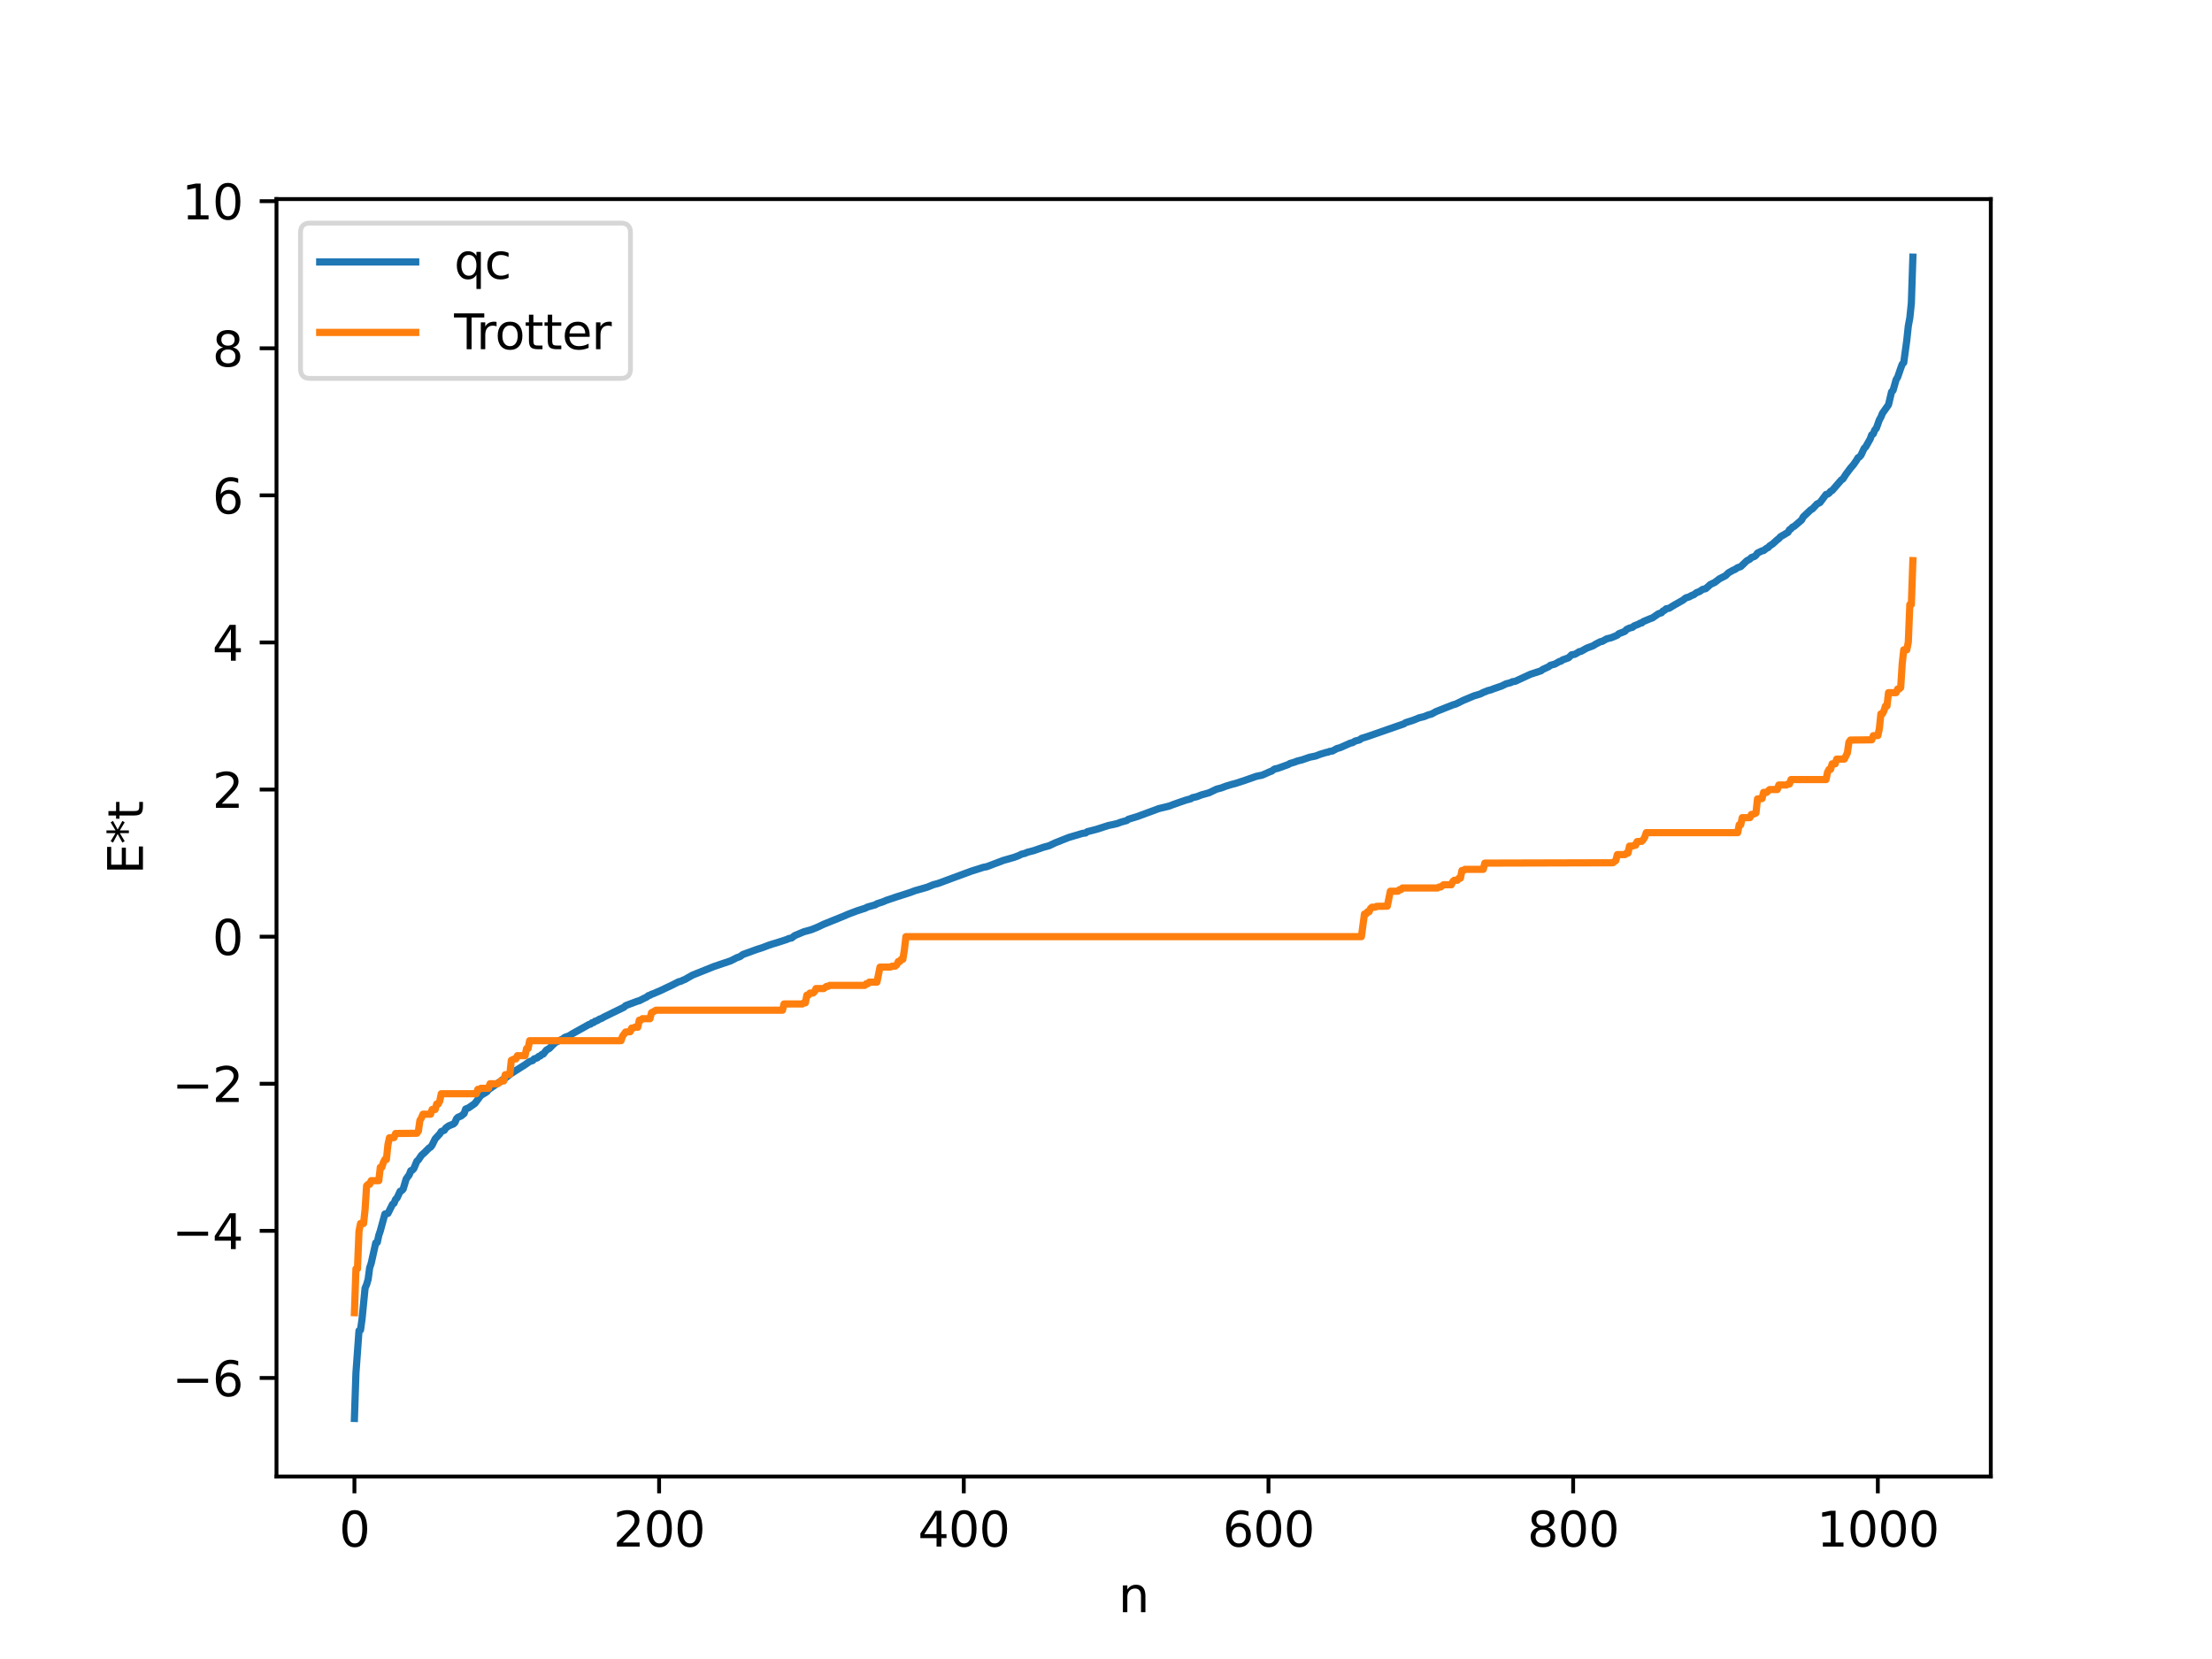 <?xml version="1.0" encoding="utf-8" standalone="no"?>
<!DOCTYPE svg PUBLIC "-//W3C//DTD SVG 1.1//EN"
  "http://www.w3.org/Graphics/SVG/1.1/DTD/svg11.dtd">
<svg xmlns:xlink="http://www.w3.org/1999/xlink" width="460.8pt" height="345.6pt" viewBox="0 0 460.8 345.6" xmlns="http://www.w3.org/2000/svg" version="1.1">
 <defs>
  <style type="text/css">*{stroke-linejoin: round; stroke-linecap: butt}</style>
 </defs>
 <g id="figure_1">
  <g id="patch_1">
   <path d="M 0 345.6 
L 460.8 345.6 
L 460.8 0 
L 0 0 
z
" style="fill: #ffffff"/>
  </g>
  <g id="axes_1">
   <g id="patch_2">
    <path d="M 57.6 307.584 
L 414.72 307.584 
L 414.72 41.472 
L 57.6 41.472 
z
" style="fill: #ffffff"/>
   </g>
   <g id="matplotlib.axis_1">
    <g id="xtick_1">
     <g id="line2d_1">
      <defs>
       <path id="m9df1620165" d="M 0 0 
L 0 3.5 
" style="stroke: #000000; stroke-width: 0.8"/>
      </defs>
      <g>
       <use xlink:href="#m9df1620165" x="73.833" y="307.584" style="stroke: #000000; stroke-width: 0.8"/>
      </g>
     </g>
     <g id="text_1">
      <!-- 0 -->
      <g transform="translate(70.651 322.182) scale(0.1 -0.1)">
       <defs>
        <path id="DejaVuSans-30" d="M 2034 4250 
Q 1547 4250 1301 3770 
Q 1056 3291 1056 2328 
Q 1056 1369 1301 889 
Q 1547 409 2034 409 
Q 2525 409 2770 889 
Q 3016 1369 3016 2328 
Q 3016 3291 2770 3770 
Q 2525 4250 2034 4250 
z
M 2034 4750 
Q 2819 4750 3233 4129 
Q 3647 3509 3647 2328 
Q 3647 1150 3233 529 
Q 2819 -91 2034 -91 
Q 1250 -91 836 529 
Q 422 1150 422 2328 
Q 422 3509 836 4129 
Q 1250 4750 2034 4750 
z
" transform="scale(0.016)"/>
       </defs>
       <use xlink:href="#DejaVuSans-30"/>
      </g>
     </g>
    </g>
    <g id="xtick_2">
     <g id="line2d_2">
      <g>
       <use xlink:href="#m9df1620165" x="137.304" y="307.584" style="stroke: #000000; stroke-width: 0.8"/>
      </g>
     </g>
     <g id="text_2">
      <!-- 200 -->
      <g transform="translate(127.76 322.182) scale(0.1 -0.1)">
       <defs>
        <path id="DejaVuSans-32" d="M 1228 531 
L 3431 531 
L 3431 0 
L 469 0 
L 469 531 
Q 828 903 1448 1529 
Q 2069 2156 2228 2338 
Q 2531 2678 2651 2914 
Q 2772 3150 2772 3378 
Q 2772 3750 2511 3984 
Q 2250 4219 1831 4219 
Q 1534 4219 1204 4116 
Q 875 4013 500 3803 
L 500 4441 
Q 881 4594 1212 4672 
Q 1544 4750 1819 4750 
Q 2544 4750 2975 4387 
Q 3406 4025 3406 3419 
Q 3406 3131 3298 2873 
Q 3191 2616 2906 2266 
Q 2828 2175 2409 1742 
Q 1991 1309 1228 531 
z
" transform="scale(0.016)"/>
       </defs>
       <use xlink:href="#DejaVuSans-32"/>
       <use xlink:href="#DejaVuSans-30" x="63.623"/>
       <use xlink:href="#DejaVuSans-30" x="127.246"/>
      </g>
     </g>
    </g>
    <g id="xtick_3">
     <g id="line2d_3">
      <g>
       <use xlink:href="#m9df1620165" x="200.775" y="307.584" style="stroke: #000000; stroke-width: 0.8"/>
      </g>
     </g>
     <g id="text_3">
      <!-- 400 -->
      <g transform="translate(191.231 322.182) scale(0.1 -0.1)">
       <defs>
        <path id="DejaVuSans-34" d="M 2419 4116 
L 825 1625 
L 2419 1625 
L 2419 4116 
z
M 2253 4666 
L 3047 4666 
L 3047 1625 
L 3713 1625 
L 3713 1100 
L 3047 1100 
L 3047 0 
L 2419 0 
L 2419 1100 
L 313 1100 
L 313 1709 
L 2253 4666 
z
" transform="scale(0.016)"/>
       </defs>
       <use xlink:href="#DejaVuSans-34"/>
       <use xlink:href="#DejaVuSans-30" x="63.623"/>
       <use xlink:href="#DejaVuSans-30" x="127.246"/>
      </g>
     </g>
    </g>
    <g id="xtick_4">
     <g id="line2d_4">
      <g>
       <use xlink:href="#m9df1620165" x="264.246" y="307.584" style="stroke: #000000; stroke-width: 0.8"/>
      </g>
     </g>
     <g id="text_4">
      <!-- 600 -->
      <g transform="translate(254.702 322.182) scale(0.1 -0.1)">
       <defs>
        <path id="DejaVuSans-36" d="M 2113 2584 
Q 1688 2584 1439 2293 
Q 1191 2003 1191 1497 
Q 1191 994 1439 701 
Q 1688 409 2113 409 
Q 2538 409 2786 701 
Q 3034 994 3034 1497 
Q 3034 2003 2786 2293 
Q 2538 2584 2113 2584 
z
M 3366 4563 
L 3366 3988 
Q 3128 4100 2886 4159 
Q 2644 4219 2406 4219 
Q 1781 4219 1451 3797 
Q 1122 3375 1075 2522 
Q 1259 2794 1537 2939 
Q 1816 3084 2150 3084 
Q 2853 3084 3261 2657 
Q 3669 2231 3669 1497 
Q 3669 778 3244 343 
Q 2819 -91 2113 -91 
Q 1303 -91 875 529 
Q 447 1150 447 2328 
Q 447 3434 972 4092 
Q 1497 4750 2381 4750 
Q 2619 4750 2861 4703 
Q 3103 4656 3366 4563 
z
" transform="scale(0.016)"/>
       </defs>
       <use xlink:href="#DejaVuSans-36"/>
       <use xlink:href="#DejaVuSans-30" x="63.623"/>
       <use xlink:href="#DejaVuSans-30" x="127.246"/>
      </g>
     </g>
    </g>
    <g id="xtick_5">
     <g id="line2d_5">
      <g>
       <use xlink:href="#m9df1620165" x="327.717" y="307.584" style="stroke: #000000; stroke-width: 0.8"/>
      </g>
     </g>
     <g id="text_5">
      <!-- 800 -->
      <g transform="translate(318.173 322.182) scale(0.1 -0.1)">
       <defs>
        <path id="DejaVuSans-38" d="M 2034 2216 
Q 1584 2216 1326 1975 
Q 1069 1734 1069 1313 
Q 1069 891 1326 650 
Q 1584 409 2034 409 
Q 2484 409 2743 651 
Q 3003 894 3003 1313 
Q 3003 1734 2745 1975 
Q 2488 2216 2034 2216 
z
M 1403 2484 
Q 997 2584 770 2862 
Q 544 3141 544 3541 
Q 544 4100 942 4425 
Q 1341 4750 2034 4750 
Q 2731 4750 3128 4425 
Q 3525 4100 3525 3541 
Q 3525 3141 3298 2862 
Q 3072 2584 2669 2484 
Q 3125 2378 3379 2068 
Q 3634 1759 3634 1313 
Q 3634 634 3220 271 
Q 2806 -91 2034 -91 
Q 1263 -91 848 271 
Q 434 634 434 1313 
Q 434 1759 690 2068 
Q 947 2378 1403 2484 
z
M 1172 3481 
Q 1172 3119 1398 2916 
Q 1625 2713 2034 2713 
Q 2441 2713 2670 2916 
Q 2900 3119 2900 3481 
Q 2900 3844 2670 4047 
Q 2441 4250 2034 4250 
Q 1625 4250 1398 4047 
Q 1172 3844 1172 3481 
z
" transform="scale(0.016)"/>
       </defs>
       <use xlink:href="#DejaVuSans-38"/>
       <use xlink:href="#DejaVuSans-30" x="63.623"/>
       <use xlink:href="#DejaVuSans-30" x="127.246"/>
      </g>
     </g>
    </g>
    <g id="xtick_6">
     <g id="line2d_6">
      <g>
       <use xlink:href="#m9df1620165" x="391.188" y="307.584" style="stroke: #000000; stroke-width: 0.8"/>
      </g>
     </g>
     <g id="text_6">
      <!-- 1000 -->
      <g transform="translate(378.463 322.182) scale(0.1 -0.1)">
       <defs>
        <path id="DejaVuSans-31" d="M 794 531 
L 1825 531 
L 1825 4091 
L 703 3866 
L 703 4441 
L 1819 4666 
L 2450 4666 
L 2450 531 
L 3481 531 
L 3481 0 
L 794 0 
L 794 531 
z
" transform="scale(0.016)"/>
       </defs>
       <use xlink:href="#DejaVuSans-31"/>
       <use xlink:href="#DejaVuSans-30" x="63.623"/>
       <use xlink:href="#DejaVuSans-30" x="127.246"/>
       <use xlink:href="#DejaVuSans-30" x="190.869"/>
      </g>
     </g>
    </g>
    <g id="text_7">
     <!-- n -->
     <g transform="translate(232.991 335.861) scale(0.1 -0.1)">
      <defs>
       <path id="DejaVuSans-6e" d="M 3513 2113 
L 3513 0 
L 2938 0 
L 2938 2094 
Q 2938 2591 2744 2837 
Q 2550 3084 2163 3084 
Q 1697 3084 1428 2787 
Q 1159 2491 1159 1978 
L 1159 0 
L 581 0 
L 581 3500 
L 1159 3500 
L 1159 2956 
Q 1366 3272 1645 3428 
Q 1925 3584 2291 3584 
Q 2894 3584 3203 3211 
Q 3513 2838 3513 2113 
z
" transform="scale(0.016)"/>
      </defs>
      <use xlink:href="#DejaVuSans-6e"/>
     </g>
    </g>
   </g>
   <g id="matplotlib.axis_2">
    <g id="ytick_1">
     <g id="line2d_7">
      <defs>
       <path id="m3eb08e0cac" d="M 0 0 
L -3.5 0 
" style="stroke: #000000; stroke-width: 0.8"/>
      </defs>
      <g>
       <use xlink:href="#m3eb08e0cac" x="57.6" y="287.054" style="stroke: #000000; stroke-width: 0.8"/>
      </g>
     </g>
     <g id="text_8">
      <!-- −6 -->
      <g transform="translate(35.858 290.854) scale(0.1 -0.1)">
       <defs>
        <path id="DejaVuSans-2212" d="M 678 2272 
L 4684 2272 
L 4684 1741 
L 678 1741 
L 678 2272 
z
" transform="scale(0.016)"/>
       </defs>
       <use xlink:href="#DejaVuSans-2212"/>
       <use xlink:href="#DejaVuSans-36" x="83.789"/>
      </g>
     </g>
    </g>
    <g id="ytick_2">
     <g id="line2d_8">
      <g>
       <use xlink:href="#m3eb08e0cac" x="57.6" y="256.411" style="stroke: #000000; stroke-width: 0.8"/>
      </g>
     </g>
     <g id="text_9">
      <!-- −4 -->
      <g transform="translate(35.858 260.21) scale(0.1 -0.1)">
       <use xlink:href="#DejaVuSans-2212"/>
       <use xlink:href="#DejaVuSans-34" x="83.789"/>
      </g>
     </g>
    </g>
    <g id="ytick_3">
     <g id="line2d_9">
      <g>
       <use xlink:href="#m3eb08e0cac" x="57.6" y="225.767" style="stroke: #000000; stroke-width: 0.8"/>
      </g>
     </g>
     <g id="text_10">
      <!-- −2 -->
      <g transform="translate(35.858 229.566) scale(0.1 -0.1)">
       <use xlink:href="#DejaVuSans-2212"/>
       <use xlink:href="#DejaVuSans-32" x="83.789"/>
      </g>
     </g>
    </g>
    <g id="ytick_4">
     <g id="line2d_10">
      <g>
       <use xlink:href="#m3eb08e0cac" x="57.6" y="195.123" style="stroke: #000000; stroke-width: 0.8"/>
      </g>
     </g>
     <g id="text_11">
      <!-- 0 -->
      <g transform="translate(44.237 198.922) scale(0.1 -0.1)">
       <use xlink:href="#DejaVuSans-30"/>
      </g>
     </g>
    </g>
    <g id="ytick_5">
     <g id="line2d_11">
      <g>
       <use xlink:href="#m3eb08e0cac" x="57.6" y="164.48" style="stroke: #000000; stroke-width: 0.8"/>
      </g>
     </g>
     <g id="text_12">
      <!-- 2 -->
      <g transform="translate(44.237 168.279) scale(0.1 -0.1)">
       <use xlink:href="#DejaVuSans-32"/>
      </g>
     </g>
    </g>
    <g id="ytick_6">
     <g id="line2d_12">
      <g>
       <use xlink:href="#m3eb08e0cac" x="57.6" y="133.836" style="stroke: #000000; stroke-width: 0.8"/>
      </g>
     </g>
     <g id="text_13">
      <!-- 4 -->
      <g transform="translate(44.237 137.635) scale(0.1 -0.1)">
       <use xlink:href="#DejaVuSans-34"/>
      </g>
     </g>
    </g>
    <g id="ytick_7">
     <g id="line2d_13">
      <g>
       <use xlink:href="#m3eb08e0cac" x="57.6" y="103.192" style="stroke: #000000; stroke-width: 0.8"/>
      </g>
     </g>
     <g id="text_14">
      <!-- 6 -->
      <g transform="translate(44.237 106.991) scale(0.1 -0.1)">
       <use xlink:href="#DejaVuSans-36"/>
      </g>
     </g>
    </g>
    <g id="ytick_8">
     <g id="line2d_14">
      <g>
       <use xlink:href="#m3eb08e0cac" x="57.6" y="72.549" style="stroke: #000000; stroke-width: 0.8"/>
      </g>
     </g>
     <g id="text_15">
      <!-- 8 -->
      <g transform="translate(44.237 76.348) scale(0.1 -0.1)">
       <use xlink:href="#DejaVuSans-38"/>
      </g>
     </g>
    </g>
    <g id="ytick_9">
     <g id="line2d_15">
      <g>
       <use xlink:href="#m3eb08e0cac" x="57.6" y="41.905" style="stroke: #000000; stroke-width: 0.8"/>
      </g>
     </g>
     <g id="text_16">
      <!-- 10 -->
      <g transform="translate(37.875 45.704) scale(0.1 -0.1)">
       <use xlink:href="#DejaVuSans-31"/>
       <use xlink:href="#DejaVuSans-30" x="63.623"/>
      </g>
     </g>
    </g>
    <g id="text_17">
     <!-- E*t -->
     <g transform="translate(29.778 182.148) rotate(-90) scale(0.1 -0.1)">
      <defs>
       <path id="DejaVuSans-45" d="M 628 4666 
L 3578 4666 
L 3578 4134 
L 1259 4134 
L 1259 2753 
L 3481 2753 
L 3481 2222 
L 1259 2222 
L 1259 531 
L 3634 531 
L 3634 0 
L 628 0 
L 628 4666 
z
" transform="scale(0.016)"/>
       <path id="DejaVuSans-2a" d="M 3009 3897 
L 1888 3291 
L 3009 2681 
L 2828 2375 
L 1778 3009 
L 1778 1831 
L 1422 1831 
L 1422 3009 
L 372 2375 
L 191 2681 
L 1313 3291 
L 191 3897 
L 372 4206 
L 1422 3572 
L 1422 4750 
L 1778 4750 
L 1778 3572 
L 2828 4206 
L 3009 3897 
z
" transform="scale(0.016)"/>
       <path id="DejaVuSans-74" d="M 1172 4494 
L 1172 3500 
L 2356 3500 
L 2356 3053 
L 1172 3053 
L 1172 1153 
Q 1172 725 1289 603 
Q 1406 481 1766 481 
L 2356 481 
L 2356 0 
L 1766 0 
Q 1100 0 847 248 
Q 594 497 594 1153 
L 594 3053 
L 172 3053 
L 172 3500 
L 594 3500 
L 594 4494 
L 1172 4494 
z
" transform="scale(0.016)"/>
      </defs>
      <use xlink:href="#DejaVuSans-45"/>
      <use xlink:href="#DejaVuSans-2a" x="63.184"/>
      <use xlink:href="#DejaVuSans-74" x="113.184"/>
     </g>
    </g>
   </g>
   <g id="line2d_16">
    <path d="M 73.833 295.488 
L 74.15 286.029 
L 74.785 277.211 
L 75.102 277.068 
L 75.42 274.774 
L 76.054 268.331 
L 76.372 267.59 
L 76.689 266.518 
L 77.006 264.112 
L 77.324 263.181 
L 78.276 258.903 
L 78.593 258.813 
L 78.91 257.343 
L 79.228 256.406 
L 80.18 252.903 
L 80.815 252.778 
L 81.767 250.871 
L 82.084 250.658 
L 82.401 249.852 
L 82.719 249.546 
L 83.353 248.172 
L 83.671 248.04 
L 83.988 247.695 
L 84.623 245.575 
L 85.258 244.724 
L 85.575 243.88 
L 85.892 243.775 
L 86.21 243.424 
L 86.844 241.902 
L 87.162 241.621 
L 87.796 240.669 
L 88.431 240.106 
L 89.383 239.146 
L 89.7 238.971 
L 90.018 238.546 
L 90.653 237.247 
L 91.605 236.213 
L 91.922 235.716 
L 92.557 235.458 
L 92.874 234.971 
L 93.509 234.526 
L 94.461 234.147 
L 94.778 233.834 
L 95.096 233.052 
L 95.413 232.742 
L 96.048 232.487 
L 96.682 231.967 
L 97 231.036 
L 97.634 230.773 
L 98.586 230.112 
L 98.904 229.893 
L 100.173 228.193 
L 100.808 227.81 
L 101.443 227.417 
L 101.76 226.983 
L 103.981 225.451 
L 104.299 225.324 
L 104.616 224.948 
L 104.934 224.823 
L 106.52 223.611 
L 109.377 221.799 
L 110.329 221.136 
L 110.963 220.939 
L 111.281 220.582 
L 111.915 220.377 
L 112.233 220.064 
L 112.55 219.981 
L 112.867 219.664 
L 113.185 219.571 
L 113.82 218.753 
L 114.454 218.403 
L 115.089 217.736 
L 115.724 217.151 
L 117.31 216.388 
L 117.628 216.11 
L 118.58 215.773 
L 119.215 215.356 
L 121.119 214.299 
L 122.705 213.41 
L 123.023 213.343 
L 123.34 213.053 
L 123.658 213.012 
L 123.975 212.731 
L 124.292 212.669 
L 124.927 212.284 
L 125.244 212.193 
L 125.879 211.831 
L 130.005 209.814 
L 130.322 209.491 
L 132.861 208.539 
L 133.178 208.473 
L 134.13 207.982 
L 134.765 207.676 
L 135.082 207.402 
L 135.4 207.337 
L 135.717 207.113 
L 136.034 207.033 
L 136.669 206.752 
L 137.621 206.348 
L 139.208 205.59 
L 139.843 205.294 
L 141.429 204.492 
L 141.747 204.45 
L 142.381 204.151 
L 142.699 204.034 
L 143.334 203.658 
L 144.286 203.125 
L 148.729 201.341 
L 152.22 200.16 
L 153.489 199.508 
L 154.124 199.293 
L 154.758 198.84 
L 157.615 197.8 
L 158.249 197.597 
L 158.884 197.392 
L 160.153 196.903 
L 161.105 196.594 
L 161.74 196.414 
L 163.962 195.692 
L 164.279 195.525 
L 164.914 195.398 
L 165.548 194.904 
L 167.453 194.104 
L 169.039 193.665 
L 170.309 193.144 
L 171.578 192.541 
L 175.704 190.874 
L 176.656 190.457 
L 178.56 189.735 
L 179.195 189.533 
L 179.829 189.324 
L 180.147 189.235 
L 180.781 188.928 
L 182.368 188.483 
L 182.686 188.266 
L 183.955 187.854 
L 184.59 187.57 
L 186.811 186.821 
L 189.35 186.01 
L 190.62 185.543 
L 193.158 184.819 
L 194.428 184.298 
L 195.38 184.047 
L 202.362 181.468 
L 204.9 180.666 
L 205.535 180.552 
L 209.026 179.237 
L 211.248 178.6 
L 212.2 178.245 
L 212.834 177.928 
L 213.469 177.781 
L 214.104 177.52 
L 215.373 177.194 
L 217.277 176.529 
L 218.547 176.182 
L 219.816 175.58 
L 222.672 174.447 
L 225.529 173.602 
L 226.163 173.52 
L 226.481 173.263 
L 228.385 172.774 
L 230.924 171.958 
L 231.876 171.766 
L 232.828 171.532 
L 233.462 171.282 
L 234.097 171.102 
L 234.732 170.931 
L 235.049 170.67 
L 236.953 170.091 
L 241.396 168.448 
L 243.618 167.906 
L 244.253 167.652 
L 245.522 167.198 
L 247.109 166.657 
L 248.061 166.408 
L 248.378 166.181 
L 249.33 165.964 
L 250.282 165.592 
L 251.869 165.148 
L 253.456 164.39 
L 254.408 164.146 
L 255.36 163.779 
L 256.629 163.391 
L 257.264 163.237 
L 259.168 162.621 
L 261.707 161.728 
L 262.977 161.46 
L 264.563 160.753 
L 264.881 160.658 
L 265.515 160.197 
L 266.15 160.068 
L 266.785 159.842 
L 268.372 159.267 
L 268.689 159.061 
L 269.641 158.779 
L 270.276 158.532 
L 271.228 158.298 
L 272.815 157.746 
L 274.084 157.488 
L 275.036 157.119 
L 276.305 156.732 
L 276.623 156.703 
L 276.94 156.541 
L 277.575 156.446 
L 278.527 155.925 
L 279.162 155.758 
L 281.383 154.772 
L 281.7 154.737 
L 282.335 154.36 
L 282.97 154.203 
L 283.287 154.096 
L 283.605 153.826 
L 284.874 153.431 
L 292.491 150.775 
L 292.808 150.542 
L 294.395 150.043 
L 295.664 149.524 
L 296.616 149.3 
L 297.568 148.918 
L 298.203 148.753 
L 299.155 148.232 
L 302.646 146.843 
L 303.281 146.66 
L 304.867 145.883 
L 307.089 144.951 
L 308.358 144.572 
L 308.993 144.25 
L 309.945 143.869 
L 310.58 143.713 
L 311.215 143.46 
L 312.801 142.914 
L 313.753 142.448 
L 314.705 142.21 
L 315.023 142.022 
L 315.658 141.922 
L 317.879 140.896 
L 318.831 140.459 
L 321.053 139.729 
L 321.37 139.465 
L 322.322 139.028 
L 322.639 138.878 
L 322.957 138.6 
L 323.909 138.34 
L 324.861 137.803 
L 325.178 137.736 
L 325.496 137.481 
L 326.765 137.026 
L 327.4 136.402 
L 328.034 136.316 
L 328.669 135.959 
L 328.986 135.743 
L 329.304 135.717 
L 330.573 135.009 
L 331.843 134.539 
L 332.477 134.144 
L 333.429 133.658 
L 333.747 133.625 
L 334.699 133.084 
L 335.651 132.853 
L 336.92 132.319 
L 337.238 132.004 
L 337.872 131.776 
L 338.507 131.512 
L 338.824 131.136 
L 339.459 130.837 
L 340.094 130.674 
L 340.411 130.387 
L 341.363 130.014 
L 341.681 129.813 
L 341.998 129.776 
L 342.315 129.488 
L 343.267 129.089 
L 343.902 128.83 
L 344.22 128.729 
L 345.489 127.854 
L 346.124 127.646 
L 346.441 127.278 
L 346.758 127.149 
L 347.076 126.827 
L 347.71 126.708 
L 348.662 126.117 
L 350.567 125.037 
L 351.201 124.539 
L 351.836 124.365 
L 352.471 124.011 
L 352.788 123.926 
L 353.423 123.457 
L 354.058 123.22 
L 354.692 122.776 
L 355.327 122.631 
L 355.962 122.067 
L 356.279 121.77 
L 357.231 121.314 
L 358.183 120.583 
L 359.453 119.932 
L 360.087 119.32 
L 361.039 118.785 
L 361.357 118.664 
L 361.991 118.252 
L 362.626 118.036 
L 363.896 116.819 
L 364.53 116.484 
L 364.848 116.149 
L 365.482 115.927 
L 365.8 115.672 
L 366.117 115.216 
L 367.069 114.75 
L 367.386 114.698 
L 368.021 114.202 
L 368.339 114.07 
L 368.656 113.717 
L 369.291 113.302 
L 370.243 112.433 
L 370.56 112.216 
L 370.877 111.831 
L 372.464 110.897 
L 372.781 110.354 
L 373.099 110.159 
L 373.416 109.802 
L 373.734 109.67 
L 375.32 108.31 
L 375.638 107.688 
L 377.224 106.19 
L 377.542 106.034 
L 378.494 105.006 
L 379.129 104.696 
L 380.398 103.007 
L 380.715 102.938 
L 381.033 102.729 
L 381.35 102.341 
L 381.667 102.193 
L 383.572 99.986 
L 383.889 99.802 
L 384.524 98.822 
L 385.476 97.538 
L 386.11 96.806 
L 386.745 95.89 
L 387.062 95.346 
L 387.38 95.172 
L 387.697 94.783 
L 388.332 93.409 
L 388.649 93.112 
L 389.601 91.426 
L 389.919 90.557 
L 390.236 90.387 
L 390.553 89.561 
L 390.871 89.233 
L 391.505 87.462 
L 391.823 86.908 
L 392.14 86.113 
L 393.41 84.323 
L 394.044 81.641 
L 394.362 81.326 
L 394.996 79.085 
L 395.314 78.58 
L 395.948 76.725 
L 396.266 75.866 
L 396.583 75.538 
L 397.218 70.876 
L 397.535 67.918 
L 397.853 66.212 
L 398.17 63.151 
L 398.487 53.568 
L 398.487 53.568 
" clip-path="url(#pc676e765bc)" style="fill: none; stroke: #1f77b4; stroke-width: 1.5; stroke-linecap: square"/>
   </g>
   <g id="line2d_17">
    <path d="M 73.833 273.455 
L 74.15 264.314 
L 74.467 264.314 
L 74.785 256.501 
L 75.102 254.878 
L 75.737 254.878 
L 76.054 251.955 
L 76.372 247.02 
L 76.689 246.717 
L 77.006 246.717 
L 77.324 245.953 
L 78.91 245.953 
L 79.228 243.169 
L 79.545 243.169 
L 79.862 242.161 
L 80.18 241.539 
L 80.497 241.539 
L 80.815 238.46 
L 81.132 237.011 
L 82.084 236.986 
L 82.401 236.128 
L 86.844 236.079 
L 87.162 235.61 
L 87.479 233.379 
L 87.796 232.886 
L 88.114 232.113 
L 89.7 232.113 
L 90.018 231.127 
L 90.653 231.127 
L 90.97 229.98 
L 91.287 229.98 
L 91.605 229.383 
L 91.922 227.847 
L 99.221 227.847 
L 99.539 226.932 
L 99.856 226.932 
L 100.173 226.716 
L 101.76 226.716 
L 102.077 225.767 
L 103.664 225.767 
L 103.981 225.553 
L 104.299 225.183 
L 104.934 225.183 
L 105.251 223.882 
L 106.203 223.817 
L 106.52 220.881 
L 107.155 220.591 
L 107.472 220.591 
L 107.79 219.914 
L 109.377 219.914 
L 109.694 218.431 
L 110.011 218.431 
L 110.329 216.792 
L 129.37 216.792 
L 129.687 215.86 
L 130.322 214.984 
L 131.274 214.928 
L 131.591 214.166 
L 131.909 214.166 
L 132.226 213.992 
L 132.861 213.992 
L 133.178 212.525 
L 133.496 212.525 
L 133.813 212.218 
L 135.4 212.218 
L 135.717 210.967 
L 136.669 210.445 
L 163.01 210.445 
L 163.327 209.147 
L 167.135 209.147 
L 167.453 208.91 
L 167.77 208.91 
L 168.087 207.303 
L 168.405 207.303 
L 168.722 206.874 
L 169.357 206.874 
L 169.674 206.597 
L 169.991 205.934 
L 171.578 205.934 
L 172.213 205.467 
L 172.53 205.467 
L 172.848 205.269 
L 180.147 205.269 
L 180.464 204.927 
L 180.781 204.927 
L 181.099 204.593 
L 182.686 204.593 
L 183.32 201.47 
L 185.542 201.442 
L 185.859 201.261 
L 186.494 201.261 
L 186.811 200.986 
L 187.129 200.3 
L 187.446 200.3 
L 187.763 199.835 
L 188.081 199.835 
L 188.398 197.893 
L 188.715 195.123 
L 283.605 195.123 
L 284.239 190.412 
L 284.557 190.412 
L 284.874 189.947 
L 285.191 189.947 
L 285.509 189.26 
L 285.826 188.986 
L 286.461 188.986 
L 286.778 188.805 
L 289 188.777 
L 289.634 185.654 
L 291.221 185.654 
L 291.539 185.319 
L 291.856 185.319 
L 292.173 184.978 
L 299.472 184.978 
L 299.79 184.78 
L 300.107 184.78 
L 300.742 184.312 
L 302.329 184.312 
L 302.646 183.649 
L 302.963 183.373 
L 303.598 183.373 
L 303.915 182.944 
L 304.233 182.944 
L 304.55 181.337 
L 304.867 181.337 
L 305.185 181.1 
L 308.993 181.1 
L 309.31 179.801 
L 335.968 179.73 
L 336.603 179.279 
L 336.92 178.028 
L 338.507 178.028 
L 338.824 177.721 
L 339.142 177.721 
L 339.459 176.254 
L 340.094 176.254 
L 340.411 176.08 
L 340.729 176.08 
L 341.046 175.318 
L 341.998 175.262 
L 342.315 174.923 
L 342.633 174.386 
L 342.95 173.455 
L 361.991 173.455 
L 362.309 171.816 
L 362.626 171.816 
L 362.943 170.332 
L 364.53 170.332 
L 364.848 169.656 
L 365.165 169.656 
L 365.8 169.366 
L 366.117 166.43 
L 367.069 166.364 
L 367.386 165.063 
L 368.021 165.063 
L 368.656 164.48 
L 370.243 164.48 
L 370.56 163.531 
L 372.147 163.531 
L 372.464 163.314 
L 372.781 163.314 
L 373.099 162.399 
L 380.398 162.399 
L 380.715 160.863 
L 381.033 160.266 
L 381.35 160.266 
L 381.667 159.12 
L 382.302 159.12 
L 382.62 158.133 
L 384.206 158.133 
L 384.841 156.868 
L 385.158 154.637 
L 385.476 154.167 
L 389.919 154.118 
L 390.236 153.261 
L 391.188 153.236 
L 391.505 151.787 
L 391.823 148.708 
L 392.14 148.708 
L 392.458 148.085 
L 392.775 147.077 
L 393.092 147.077 
L 393.41 144.293 
L 394.996 144.293 
L 395.314 143.53 
L 395.631 143.53 
L 395.948 143.227 
L 396.266 138.292 
L 396.583 135.368 
L 397.218 135.368 
L 397.535 133.745 
L 397.853 125.932 
L 398.17 125.932 
L 398.487 116.792 
L 398.487 116.792 
" clip-path="url(#pc676e765bc)" style="fill: none; stroke: #ff7f0e; stroke-width: 1.5; stroke-linecap: square"/>
   </g>
   <g id="patch_3">
    <path d="M 57.6 307.584 
L 57.6 41.472 
" style="fill: none; stroke: #000000; stroke-width: 0.8; stroke-linejoin: miter; stroke-linecap: square"/>
   </g>
   <g id="patch_4">
    <path d="M 414.72 307.584 
L 414.72 41.472 
" style="fill: none; stroke: #000000; stroke-width: 0.8; stroke-linejoin: miter; stroke-linecap: square"/>
   </g>
   <g id="patch_5">
    <path d="M 57.6 307.584 
L 414.72 307.584 
" style="fill: none; stroke: #000000; stroke-width: 0.8; stroke-linejoin: miter; stroke-linecap: square"/>
   </g>
   <g id="patch_6">
    <path d="M 57.6 41.472 
L 414.72 41.472 
" style="fill: none; stroke: #000000; stroke-width: 0.8; stroke-linejoin: miter; stroke-linecap: square"/>
   </g>
   <g id="legend_1">
    <g id="patch_7">
     <path d="M 64.6 78.828 
L 129.342 78.828 
Q 131.342 78.828 131.342 76.828 
L 131.342 48.472 
Q 131.342 46.472 129.342 46.472 
L 64.6 46.472 
Q 62.6 46.472 62.6 48.472 
L 62.6 76.828 
Q 62.6 78.828 64.6 78.828 
z
" style="fill: #ffffff; opacity: 0.8; stroke: #cccccc; stroke-linejoin: miter"/>
    </g>
    <g id="line2d_18">
     <path d="M 66.6 54.57 
L 76.6 54.57 
L 86.6 54.57 
" style="fill: none; stroke: #1f77b4; stroke-width: 1.5; stroke-linecap: square"/>
    </g>
    <g id="text_18">
     <!-- qc -->
     <g transform="translate(94.6 58.07) scale(0.1 -0.1)">
      <defs>
       <path id="DejaVuSans-71" d="M 947 1747 
Q 947 1113 1208 752 
Q 1469 391 1925 391 
Q 2381 391 2643 752 
Q 2906 1113 2906 1747 
Q 2906 2381 2643 2742 
Q 2381 3103 1925 3103 
Q 1469 3103 1208 2742 
Q 947 2381 947 1747 
z
M 2906 525 
Q 2725 213 2448 61 
Q 2172 -91 1784 -91 
Q 1150 -91 751 415 
Q 353 922 353 1747 
Q 353 2572 751 3078 
Q 1150 3584 1784 3584 
Q 2172 3584 2448 3432 
Q 2725 3281 2906 2969 
L 2906 3500 
L 3481 3500 
L 3481 -1331 
L 2906 -1331 
L 2906 525 
z
" transform="scale(0.016)"/>
       <path id="DejaVuSans-63" d="M 3122 3366 
L 3122 2828 
Q 2878 2963 2633 3030 
Q 2388 3097 2138 3097 
Q 1578 3097 1268 2742 
Q 959 2388 959 1747 
Q 959 1106 1268 751 
Q 1578 397 2138 397 
Q 2388 397 2633 464 
Q 2878 531 3122 666 
L 3122 134 
Q 2881 22 2623 -34 
Q 2366 -91 2075 -91 
Q 1284 -91 818 406 
Q 353 903 353 1747 
Q 353 2603 823 3093 
Q 1294 3584 2113 3584 
Q 2378 3584 2631 3529 
Q 2884 3475 3122 3366 
z
" transform="scale(0.016)"/>
      </defs>
      <use xlink:href="#DejaVuSans-71"/>
      <use xlink:href="#DejaVuSans-63" x="63.477"/>
     </g>
    </g>
    <g id="line2d_19">
     <path d="M 66.6 69.249 
L 76.6 69.249 
L 86.6 69.249 
" style="fill: none; stroke: #ff7f0e; stroke-width: 1.5; stroke-linecap: square"/>
    </g>
    <g id="text_19">
     <!-- Trotter -->
     <g transform="translate(94.6 72.749) scale(0.1 -0.1)">
      <defs>
       <path id="DejaVuSans-54" d="M -19 4666 
L 3928 4666 
L 3928 4134 
L 2272 4134 
L 2272 0 
L 1638 0 
L 1638 4134 
L -19 4134 
L -19 4666 
z
" transform="scale(0.016)"/>
       <path id="DejaVuSans-72" d="M 2631 2963 
Q 2534 3019 2420 3045 
Q 2306 3072 2169 3072 
Q 1681 3072 1420 2755 
Q 1159 2438 1159 1844 
L 1159 0 
L 581 0 
L 581 3500 
L 1159 3500 
L 1159 2956 
Q 1341 3275 1631 3429 
Q 1922 3584 2338 3584 
Q 2397 3584 2469 3576 
Q 2541 3569 2628 3553 
L 2631 2963 
z
" transform="scale(0.016)"/>
       <path id="DejaVuSans-6f" d="M 1959 3097 
Q 1497 3097 1228 2736 
Q 959 2375 959 1747 
Q 959 1119 1226 758 
Q 1494 397 1959 397 
Q 2419 397 2687 759 
Q 2956 1122 2956 1747 
Q 2956 2369 2687 2733 
Q 2419 3097 1959 3097 
z
M 1959 3584 
Q 2709 3584 3137 3096 
Q 3566 2609 3566 1747 
Q 3566 888 3137 398 
Q 2709 -91 1959 -91 
Q 1206 -91 779 398 
Q 353 888 353 1747 
Q 353 2609 779 3096 
Q 1206 3584 1959 3584 
z
" transform="scale(0.016)"/>
       <path id="DejaVuSans-65" d="M 3597 1894 
L 3597 1613 
L 953 1613 
Q 991 1019 1311 708 
Q 1631 397 2203 397 
Q 2534 397 2845 478 
Q 3156 559 3463 722 
L 3463 178 
Q 3153 47 2828 -22 
Q 2503 -91 2169 -91 
Q 1331 -91 842 396 
Q 353 884 353 1716 
Q 353 2575 817 3079 
Q 1281 3584 2069 3584 
Q 2775 3584 3186 3129 
Q 3597 2675 3597 1894 
z
M 3022 2063 
Q 3016 2534 2758 2815 
Q 2500 3097 2075 3097 
Q 1594 3097 1305 2825 
Q 1016 2553 972 2059 
L 3022 2063 
z
" transform="scale(0.016)"/>
      </defs>
      <use xlink:href="#DejaVuSans-54"/>
      <use xlink:href="#DejaVuSans-72" x="46.334"/>
      <use xlink:href="#DejaVuSans-6f" x="85.197"/>
      <use xlink:href="#DejaVuSans-74" x="146.379"/>
      <use xlink:href="#DejaVuSans-74" x="185.588"/>
      <use xlink:href="#DejaVuSans-65" x="224.797"/>
      <use xlink:href="#DejaVuSans-72" x="286.32"/>
     </g>
    </g>
   </g>
  </g>
 </g>
 <defs>
  <clipPath id="pc676e765bc">
   <rect x="57.6" y="41.472" width="357.12" height="266.112"/>
  </clipPath>
 </defs>
</svg>
